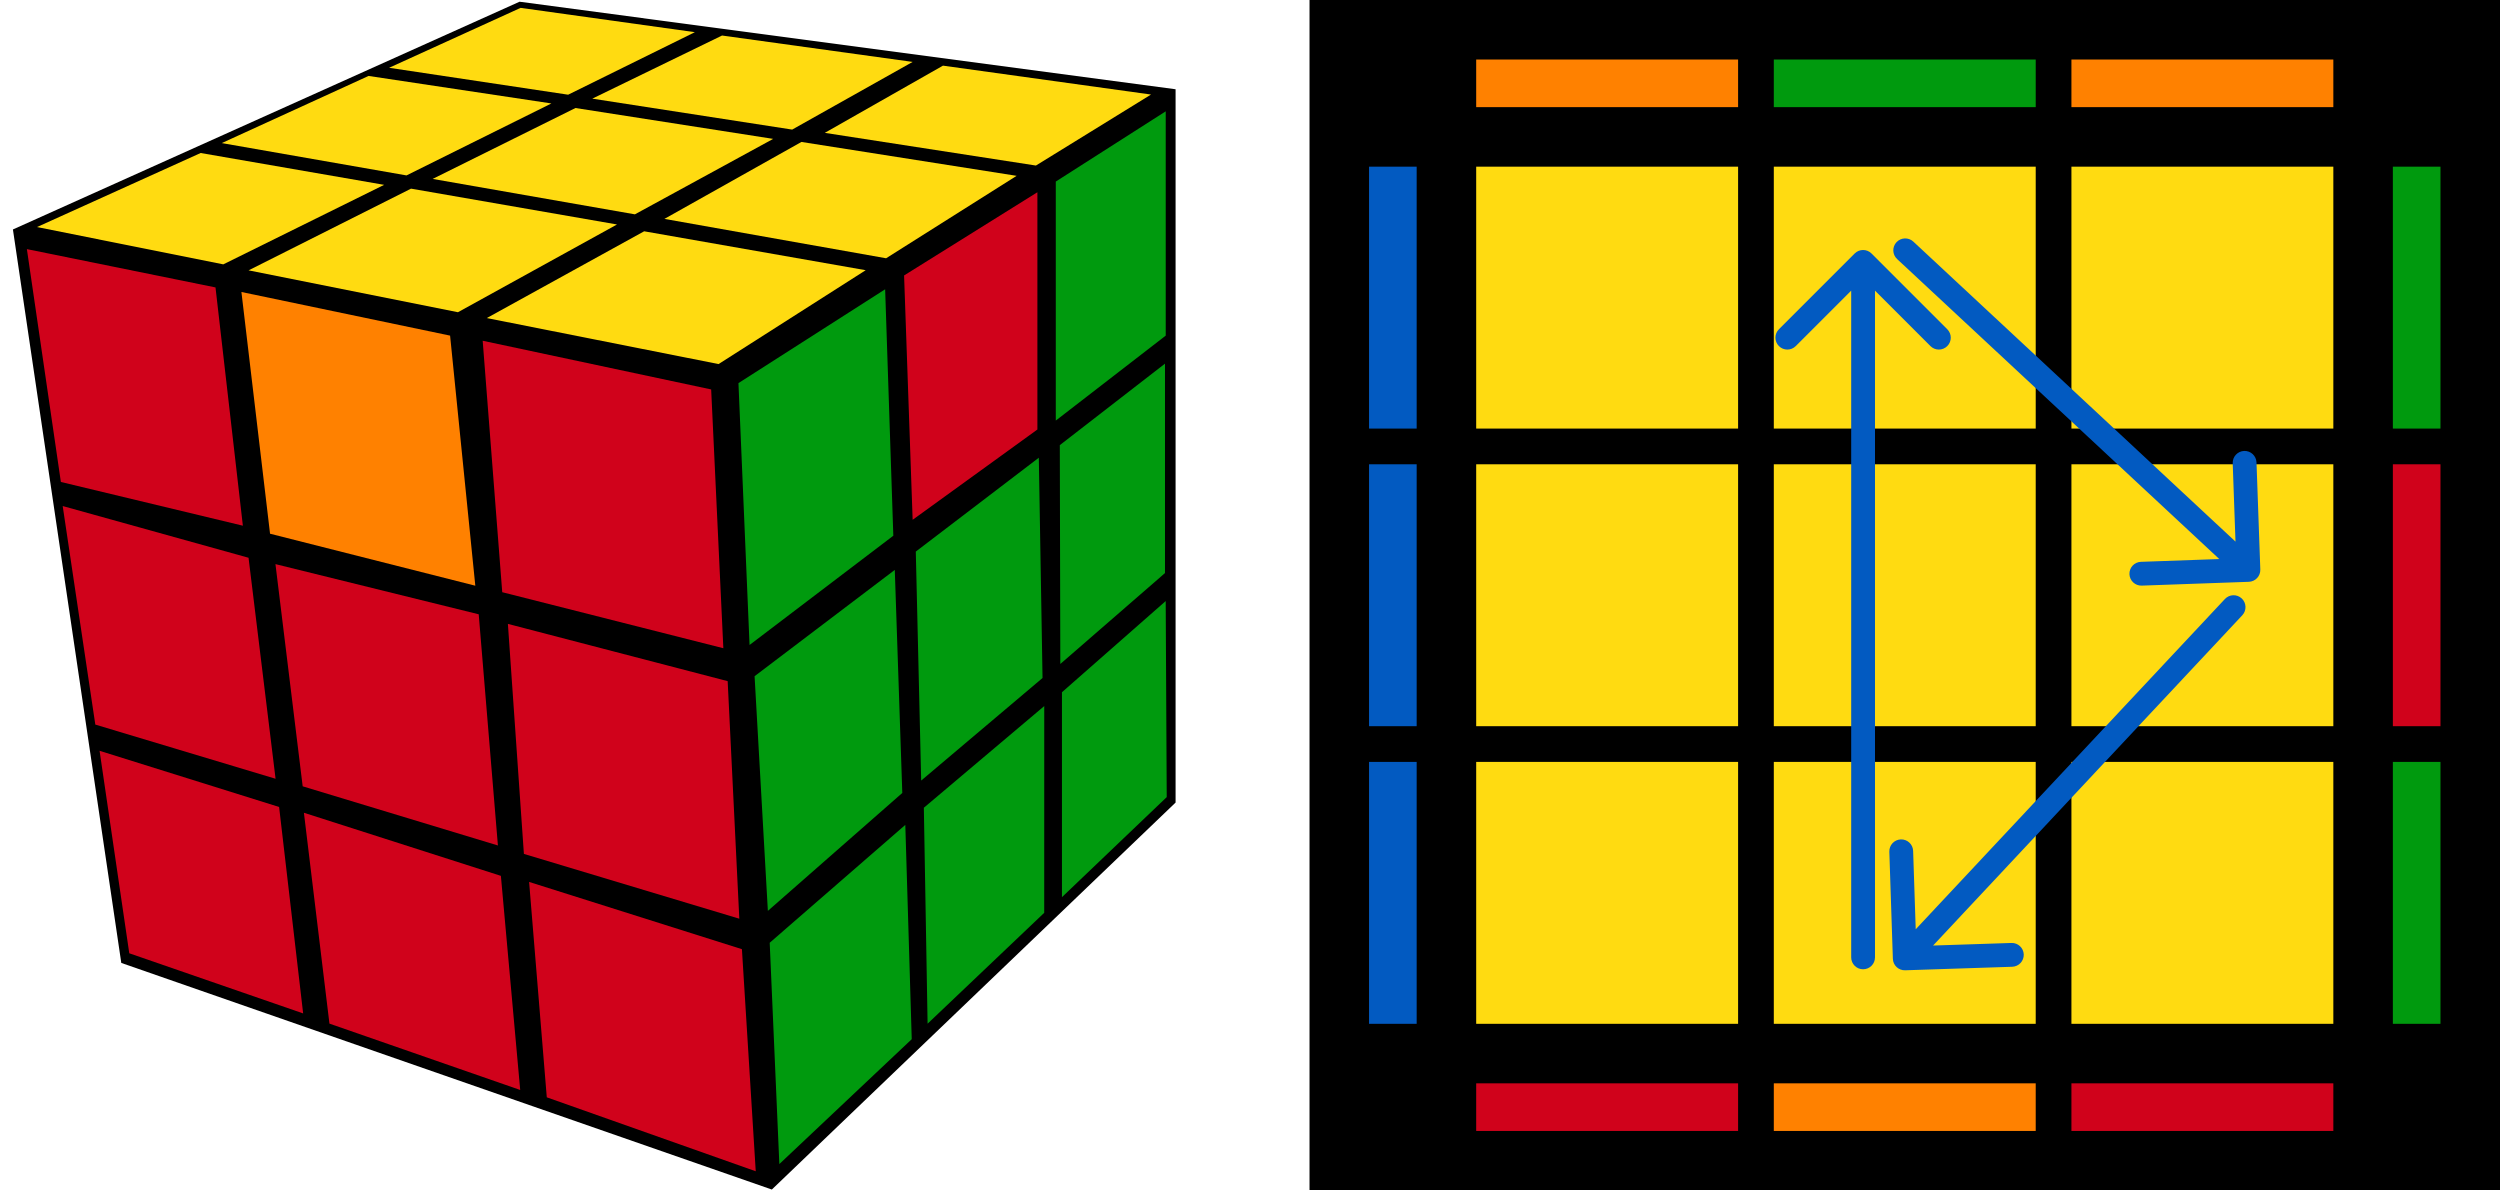 <?xml version="1.0" encoding="UTF-8"?>
<svg width="210px" height="100px" viewBox="0 0 210 100" version="1.1" xmlns="http://www.w3.org/2000/svg" xmlns:xlink="http://www.w3.org/1999/xlink">
    <title>pll_2_1</title>
    <g id="pll_2_1" stroke="none" stroke-width="1" fill="none" fill-rule="evenodd">
        <g transform="translate(1, 0)">
            <polygon id="Path" fill="#000000" points="0.085 19.275 9.188 80.886 63.834 99.921 97.749 67.415 97.749 7.498 42.641 0.145"></polygon>
            <polygon id="Path" fill="#009A0E" points="88.204 58.147 96.919 50.488 97.005 66.957 88.204 75.362"></polygon>
            <polygon id="Path" fill="#009A0E" points="76.603 67.85 86.717 59.309 86.714 76.677 76.918 85.99"></polygon>
            <polygon id="Path" fill="#009A0E" points="63.655 79.192 75.046 69.291 75.586 87.292 64.465 97.781"></polygon>
            <polygon id="Path" fill="#009A0E" points="88.024 37.391 96.859 30.546 96.859 48.138 88.067 55.774"></polygon>
            <polygon id="Path" fill="#009A0E" points="75.927 46.332 86.261 38.448 86.573 56.952 76.379 65.568"></polygon>
            <polygon id="Path" fill="#009A0E" points="62.385 56.801 74.162 47.872 74.793 66.608 63.501 76.514"></polygon>
            <polygon id="Path" fill="#009A0E" points="87.686 15.251 96.921 9.351 96.921 28.192 87.686 35.329"></polygon>
            <polygon id="Path" fill="#D0021B" points="74.943 23.138 86.141 16.148 86.141 36.079 75.662 43.663"></polygon>
            <polygon id="Path" fill="#009A0E" points="61.03 32.181 73.352 24.299 74.039 45.001 61.963 54.179"></polygon>
            <polygon id="Path" fill="#D0021B" points="7.364 63.067 22.445 67.786 24.464 85.127 9.859 80.076"></polygon>
            <polygon id="Path" fill="#D0021B" points="24.528 68.272 41.074 73.572 42.697 91.558 26.673 85.984"></polygon>
            <polygon id="Path" fill="#D0021B" points="43.445 74.082 61.321 79.731 62.482 98.387 44.93 92.175"></polygon>
            <polygon id="Path" fill="#D0021B" points="4.266 42.507 19.878 46.852 22.148 65.416 7.006 60.865"></polygon>
            <polygon id="Path" fill="#D0021B" points="22.138 47.386 39.212 51.601 40.824 71.02 24.425 66.051"></polygon>
            <polygon id="Path" fill="#D0021B" points="41.663 52.407 60.124 57.217 61.102 77.171 43.007 71.728"></polygon>
            <polygon id="Path" fill="#D0021B" points="1.258 20.926 17.102 24.144 19.401 44.159 4.113 40.485"></polygon>
            <polygon id="Path" fill="#FF8100" points="19.279 24.527 36.808 28.192 38.926 49.2 21.684 44.832"></polygon>
            <polygon id="Path" fill="#D0021B" points="39.545 28.623 58.738 32.713 59.761 54.451 41.188 49.745"></polygon>
            <polygon id="Path" fill="#FFDB11" points="42.73 0.661 57.369 2.703 46.724 7.955 31.684 5.694"></polygon>
            <polygon id="Path" fill="#FFDB11" points="29.959 6.379 45.316 8.69 33.145 14.735 17.628 12.019"></polygon>
            <polygon id="Path" fill="#FFDB11" points="15.854 12.852 31.268 15.527 17.755 22.207 2.109 19.072"></polygon>
            <polygon id="Path" fill="#FFDB11" points="33.526 15.846 50.828 18.856 37.467 26.227 19.88 22.71"></polygon>
            <polygon id="Path" fill="#FFDB11" points="47.339 9.073 63.947 11.666 52.331 18.005 35.343 15.029"></polygon>
            <polygon id="Path" fill="#FFDB11" points="59.653 2.984 75.661 5.201 65.542 10.886 48.752 8.286"></polygon>
            <polygon id="Path" fill="#FFDB11" points="78.21 5.514 95.686 7.942 86.017 13.906 68.281 11.16"></polygon>
            <polygon id="Path" fill="#FFDB11" points="66.319 11.923 84.396 14.77 73.432 21.695 54.81 18.387"></polygon>
            <polygon id="Path" fill="#FFDB11" points="53.108 19.428 71.719 22.697 59.36 30.582 39.891 26.717"></polygon>
            <rect id="Rectangle" fill="#000000" fill-rule="nonzero" x="109" y="0" width="100" height="100"></rect>
            <rect id="Rectangle" fill="#025AC1" fill-rule="nonzero" transform="translate(116, 75) rotate(90) translate(-116, -75) " x="105" y="73" width="22" height="4"></rect>
            <rect id="Rectangle" fill="#025AC1" fill-rule="nonzero" transform="translate(116, 50) rotate(90) translate(-116, -50) " x="105" y="48" width="22" height="4"></rect>
            <rect id="Rectangle" fill="#025AC1" fill-rule="nonzero" transform="translate(116, 25) rotate(90) translate(-116, -25) " x="105" y="23" width="22" height="4"></rect>
            <rect id="Rectangle" fill="#009A0E" fill-rule="nonzero" transform="translate(202, 75) rotate(90) translate(-202, -75) " x="191" y="73" width="22" height="4"></rect>
            <rect id="Rectangle" fill="#D0021B" fill-rule="nonzero" transform="translate(202, 50) rotate(90) translate(-202, -50) " x="191" y="48" width="22" height="4"></rect>
            <rect id="Rectangle" fill="#009A0E" fill-rule="nonzero" transform="translate(202, 25) rotate(90) translate(-202, -25) " x="191" y="23" width="22" height="4"></rect>
            <rect id="Rectangle" fill="#D0021B" fill-rule="nonzero" x="173" y="91" width="22" height="4"></rect>
            <rect id="Rectangle" fill="#FF8100" fill-rule="nonzero" x="148" y="91" width="22" height="4"></rect>
            <rect id="Rectangle" fill="#D0021B" fill-rule="nonzero" x="123" y="91" width="22" height="4"></rect>
            <rect id="Rectangle" fill="#FF8100" fill-rule="nonzero" x="173" y="5" width="22" height="4"></rect>
            <rect id="Rectangle" fill="#009A0E" fill-rule="nonzero" x="148" y="5" width="22" height="4"></rect>
            <rect id="Rectangle" fill="#FF8100" fill-rule="nonzero" x="123" y="5" width="22" height="4"></rect>
            <rect id="Rectangle" fill="#FFDB11" fill-rule="nonzero" x="173" y="64" width="22" height="22"></rect>
            <rect id="Rectangle" fill="#FFDB11" fill-rule="nonzero" x="148" y="64" width="22" height="22"></rect>
            <rect id="Rectangle" fill="#FFDB11" fill-rule="nonzero" x="123" y="64" width="22" height="22"></rect>
            <rect id="Rectangle" fill="#FFDB11" fill-rule="nonzero" x="173" y="39" width="22" height="22"></rect>
            <rect id="Rectangle" fill="#FFDB11" fill-rule="nonzero" x="148" y="39" width="22" height="22"></rect>
            <rect id="Rectangle" fill="#FFDB11" fill-rule="nonzero" x="123" y="39" width="22" height="22"></rect>
            <rect id="Rectangle" fill="#FFDB11" fill-rule="nonzero" x="173" y="14" width="22" height="22"></rect>
            <rect id="Rectangle" fill="#FFDB11" fill-rule="nonzero" x="148" y="14" width="22" height="22"></rect>
            <rect id="Rectangle" fill="#FFDB11" fill-rule="nonzero" x="123" y="14" width="22" height="22"></rect>
            <path d="M154.793,21.293 C155.183,20.902 155.817,20.902 156.207,21.293 L162.571,27.657 C162.962,28.047 162.962,28.68 162.571,29.071 C162.181,29.462 161.547,29.462 161.157,29.071 L155.5,23.414 L149.843,29.071 C149.453,29.462 148.819,29.462 148.429,29.071 C148.038,28.68 148.038,28.047 148.429,27.657 L154.793,21.293 Z M156.5,80.419 C156.5,80.972 156.052,81.419 155.5,81.419 C154.948,81.419 154.5,80.972 154.5,80.419 L156.5,80.419 Z M156.5,22 L156.5,80.419 L154.5,80.419 L154.5,22 L156.5,22 Z" id="Shape" fill="#025AC1" fill-rule="nonzero"></path>
            <path d="M158.001,80.538 C158.019,81.09 158.481,81.522 159.033,81.504 L168.028,81.208 C168.58,81.189 169.013,80.727 168.995,80.175 C168.976,79.623 168.514,79.191 167.962,79.209 L159.967,79.472 L159.703,71.477 C159.685,70.925 159.223,70.492 158.671,70.51 C158.119,70.528 157.686,70.991 157.704,71.543 L158.001,80.538 Z M187.352,51.683 C187.729,51.28 187.708,50.647 187.305,50.27 C186.902,49.892 186.269,49.913 185.892,50.317 L187.352,51.683 Z M159.73,81.188 L187.352,51.683 L185.892,50.317 L158.27,79.821 L159.73,81.188 Z" id="Shape" fill="#025AC1" fill-rule="nonzero"></path>
            <path d="M187.903,48.872 C188.455,48.852 188.886,48.389 188.866,47.837 L188.546,38.842 C188.526,38.291 188.063,37.859 187.511,37.879 C186.959,37.898 186.527,38.362 186.547,38.914 L186.832,46.909 L178.837,47.194 C178.285,47.213 177.854,47.677 177.873,48.229 C177.893,48.781 178.356,49.212 178.908,49.192 L187.903,48.872 Z M159.719,20.295 C159.315,19.919 158.682,19.942 158.305,20.346 C157.929,20.75 157.952,21.383 158.356,21.759 L159.719,20.295 Z M188.548,47.141 L159.719,20.295 L158.356,21.759 L187.185,48.604 L188.548,47.141 Z" id="Shape" fill="#025AC1" fill-rule="nonzero"></path>
        </g>
    </g>
</svg>